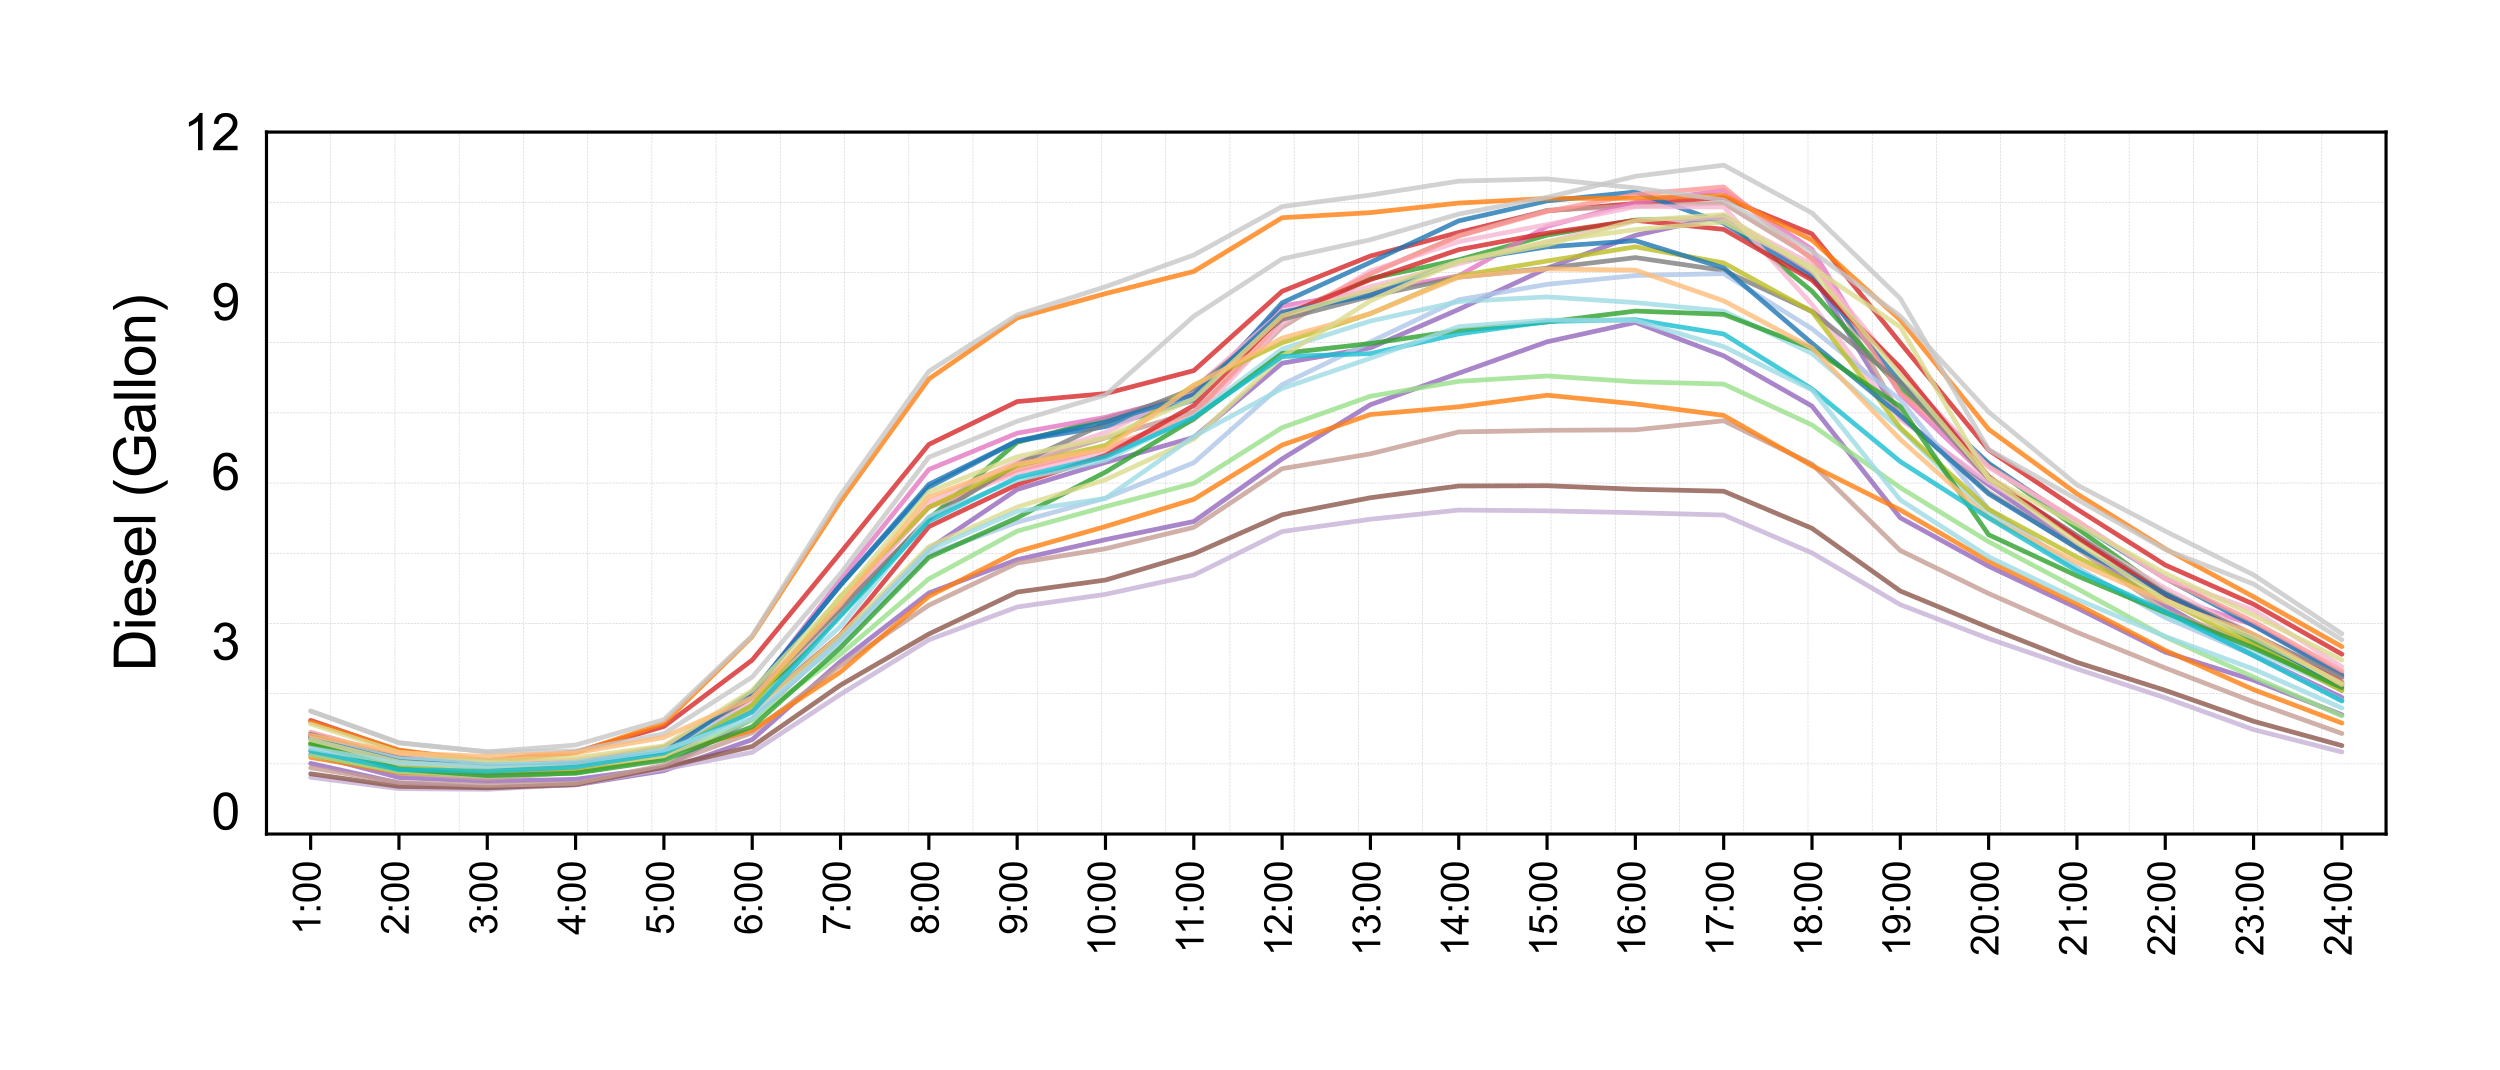<?xml version="1.0" encoding="utf-8" standalone="no"?>
<!DOCTYPE svg PUBLIC "-//W3C//DTD SVG 1.1//EN"
  "http://www.w3.org/Graphics/SVG/1.1/DTD/svg11.dtd">
<svg xmlns:xlink="http://www.w3.org/1999/xlink" width="789.787pt" height="338.012pt" viewBox="0 0 789.787 338.012" xmlns="http://www.w3.org/2000/svg" version="1.1">
 <defs>
  <style type="text/css">*{stroke-linejoin: round; stroke-linecap: butt}</style>
 </defs>
 <g id="figure_1">
  <g id="patch_1">
   <path d="M 0 338.012 
L 789.787 338.012 
L 789.787 0 
L 0 0 
L 0 338.012 
z
" style="fill: none"/>
  </g>
  <g id="axes_1">
   <g id="patch_2">
    <path d="M 84.187 263.486 
L 753.787 263.486 
L 753.787 41.726 
L 84.187 41.726 
L 84.187 263.486 
z
" style="fill: none"/>
   </g>
   <g id="line2d_1">
    <path d="M 104.478 263.486 
L 104.478 41.726 
" clip-path="url(#p98f93fb975)" style="fill: none; stroke-dasharray: 0.74,0.32; stroke-dashoffset: 0; stroke: #a9a9a9; stroke-opacity: 0.5; stroke-width: 0.2"/>
   </g>
   <g id="line2d_2">
    <path d="M 124.769 263.486 
L 124.769 41.726 
" clip-path="url(#p98f93fb975)" style="fill: none; stroke-dasharray: 0.74,0.32; stroke-dashoffset: 0; stroke: #a9a9a9; stroke-opacity: 0.5; stroke-width: 0.2"/>
   </g>
   <g id="line2d_3">
    <path d="M 145.06 263.486 
L 145.06 41.726 
" clip-path="url(#p98f93fb975)" style="fill: none; stroke-dasharray: 0.74,0.32; stroke-dashoffset: 0; stroke: #a9a9a9; stroke-opacity: 0.5; stroke-width: 0.2"/>
   </g>
   <g id="line2d_4">
    <path d="M 165.351 263.486 
L 165.351 41.726 
" clip-path="url(#p98f93fb975)" style="fill: none; stroke-dasharray: 0.74,0.32; stroke-dashoffset: 0; stroke: #a9a9a9; stroke-opacity: 0.5; stroke-width: 0.2"/>
   </g>
   <g id="line2d_5">
    <path d="M 185.641 263.486 
L 185.641 41.726 
" clip-path="url(#p98f93fb975)" style="fill: none; stroke-dasharray: 0.74,0.32; stroke-dashoffset: 0; stroke: #a9a9a9; stroke-opacity: 0.5; stroke-width: 0.2"/>
   </g>
   <g id="line2d_6">
    <path d="M 205.932 263.486 
L 205.932 41.726 
" clip-path="url(#p98f93fb975)" style="fill: none; stroke-dasharray: 0.74,0.32; stroke-dashoffset: 0; stroke: #a9a9a9; stroke-opacity: 0.5; stroke-width: 0.2"/>
   </g>
   <g id="line2d_7">
    <path d="M 226.223 263.486 
L 226.223 41.726 
" clip-path="url(#p98f93fb975)" style="fill: none; stroke-dasharray: 0.74,0.32; stroke-dashoffset: 0; stroke: #a9a9a9; stroke-opacity: 0.5; stroke-width: 0.2"/>
   </g>
   <g id="line2d_8">
    <path d="M 246.514 263.486 
L 246.514 41.726 
" clip-path="url(#p98f93fb975)" style="fill: none; stroke-dasharray: 0.74,0.32; stroke-dashoffset: 0; stroke: #a9a9a9; stroke-opacity: 0.5; stroke-width: 0.2"/>
   </g>
   <g id="line2d_9">
    <path d="M 266.805 263.486 
L 266.805 41.726 
" clip-path="url(#p98f93fb975)" style="fill: none; stroke-dasharray: 0.74,0.32; stroke-dashoffset: 0; stroke: #a9a9a9; stroke-opacity: 0.5; stroke-width: 0.2"/>
   </g>
   <g id="line2d_10">
    <path d="M 287.096 263.486 
L 287.096 41.726 
" clip-path="url(#p98f93fb975)" style="fill: none; stroke-dasharray: 0.74,0.32; stroke-dashoffset: 0; stroke: #a9a9a9; stroke-opacity: 0.5; stroke-width: 0.2"/>
   </g>
   <g id="line2d_11">
    <path d="M 307.387 263.486 
L 307.387 41.726 
" clip-path="url(#p98f93fb975)" style="fill: none; stroke-dasharray: 0.74,0.32; stroke-dashoffset: 0; stroke: #a9a9a9; stroke-opacity: 0.5; stroke-width: 0.2"/>
   </g>
   <g id="line2d_12">
    <path d="M 327.678 263.486 
L 327.678 41.726 
" clip-path="url(#p98f93fb975)" style="fill: none; stroke-dasharray: 0.74,0.32; stroke-dashoffset: 0; stroke: #a9a9a9; stroke-opacity: 0.5; stroke-width: 0.2"/>
   </g>
   <g id="line2d_13">
    <path d="M 347.969 263.486 
L 347.969 41.726 
" clip-path="url(#p98f93fb975)" style="fill: none; stroke-dasharray: 0.74,0.32; stroke-dashoffset: 0; stroke: #a9a9a9; stroke-opacity: 0.5; stroke-width: 0.2"/>
   </g>
   <g id="line2d_14">
    <path d="M 368.26 263.486 
L 368.26 41.726 
" clip-path="url(#p98f93fb975)" style="fill: none; stroke-dasharray: 0.74,0.32; stroke-dashoffset: 0; stroke: #a9a9a9; stroke-opacity: 0.5; stroke-width: 0.2"/>
   </g>
   <g id="line2d_15">
    <path d="M 388.551 263.486 
L 388.551 41.726 
" clip-path="url(#p98f93fb975)" style="fill: none; stroke-dasharray: 0.74,0.32; stroke-dashoffset: 0; stroke: #a9a9a9; stroke-opacity: 0.5; stroke-width: 0.2"/>
   </g>
   <g id="line2d_16">
    <path d="M 408.841 263.486 
L 408.841 41.726 
" clip-path="url(#p98f93fb975)" style="fill: none; stroke-dasharray: 0.74,0.32; stroke-dashoffset: 0; stroke: #a9a9a9; stroke-opacity: 0.5; stroke-width: 0.2"/>
   </g>
   <g id="line2d_17">
    <path d="M 429.132 263.486 
L 429.132 41.726 
" clip-path="url(#p98f93fb975)" style="fill: none; stroke-dasharray: 0.74,0.32; stroke-dashoffset: 0; stroke: #a9a9a9; stroke-opacity: 0.5; stroke-width: 0.2"/>
   </g>
   <g id="line2d_18">
    <path d="M 449.423 263.486 
L 449.423 41.726 
" clip-path="url(#p98f93fb975)" style="fill: none; stroke-dasharray: 0.74,0.32; stroke-dashoffset: 0; stroke: #a9a9a9; stroke-opacity: 0.5; stroke-width: 0.2"/>
   </g>
   <g id="line2d_19">
    <path d="M 469.714 263.486 
L 469.714 41.726 
" clip-path="url(#p98f93fb975)" style="fill: none; stroke-dasharray: 0.74,0.32; stroke-dashoffset: 0; stroke: #a9a9a9; stroke-opacity: 0.5; stroke-width: 0.2"/>
   </g>
   <g id="line2d_20">
    <path d="M 490.005 263.486 
L 490.005 41.726 
" clip-path="url(#p98f93fb975)" style="fill: none; stroke-dasharray: 0.74,0.32; stroke-dashoffset: 0; stroke: #a9a9a9; stroke-opacity: 0.5; stroke-width: 0.2"/>
   </g>
   <g id="line2d_21">
    <path d="M 510.296 263.486 
L 510.296 41.726 
" clip-path="url(#p98f93fb975)" style="fill: none; stroke-dasharray: 0.74,0.32; stroke-dashoffset: 0; stroke: #a9a9a9; stroke-opacity: 0.5; stroke-width: 0.2"/>
   </g>
   <g id="line2d_22">
    <path d="M 530.587 263.486 
L 530.587 41.726 
" clip-path="url(#p98f93fb975)" style="fill: none; stroke-dasharray: 0.74,0.32; stroke-dashoffset: 0; stroke: #a9a9a9; stroke-opacity: 0.5; stroke-width: 0.2"/>
   </g>
   <g id="line2d_23">
    <path d="M 550.878 263.486 
L 550.878 41.726 
" clip-path="url(#p98f93fb975)" style="fill: none; stroke-dasharray: 0.74,0.32; stroke-dashoffset: 0; stroke: #a9a9a9; stroke-opacity: 0.5; stroke-width: 0.2"/>
   </g>
   <g id="line2d_24">
    <path d="M 571.169 263.486 
L 571.169 41.726 
" clip-path="url(#p98f93fb975)" style="fill: none; stroke-dasharray: 0.74,0.32; stroke-dashoffset: 0; stroke: #a9a9a9; stroke-opacity: 0.5; stroke-width: 0.2"/>
   </g>
   <g id="line2d_25">
    <path d="M 591.46 263.486 
L 591.46 41.726 
" clip-path="url(#p98f93fb975)" style="fill: none; stroke-dasharray: 0.74,0.32; stroke-dashoffset: 0; stroke: #a9a9a9; stroke-opacity: 0.5; stroke-width: 0.2"/>
   </g>
   <g id="line2d_26">
    <path d="M 611.751 263.486 
L 611.751 41.726 
" clip-path="url(#p98f93fb975)" style="fill: none; stroke-dasharray: 0.74,0.32; stroke-dashoffset: 0; stroke: #a9a9a9; stroke-opacity: 0.5; stroke-width: 0.2"/>
   </g>
   <g id="line2d_27">
    <path d="M 632.041 263.486 
L 632.041 41.726 
" clip-path="url(#p98f93fb975)" style="fill: none; stroke-dasharray: 0.74,0.32; stroke-dashoffset: 0; stroke: #a9a9a9; stroke-opacity: 0.5; stroke-width: 0.2"/>
   </g>
   <g id="line2d_28">
    <path d="M 652.332 263.486 
L 652.332 41.726 
" clip-path="url(#p98f93fb975)" style="fill: none; stroke-dasharray: 0.74,0.32; stroke-dashoffset: 0; stroke: #a9a9a9; stroke-opacity: 0.5; stroke-width: 0.2"/>
   </g>
   <g id="line2d_29">
    <path d="M 672.623 263.486 
L 672.623 41.726 
" clip-path="url(#p98f93fb975)" style="fill: none; stroke-dasharray: 0.74,0.32; stroke-dashoffset: 0; stroke: #a9a9a9; stroke-opacity: 0.5; stroke-width: 0.2"/>
   </g>
   <g id="line2d_30">
    <path d="M 692.914 263.486 
L 692.914 41.726 
" clip-path="url(#p98f93fb975)" style="fill: none; stroke-dasharray: 0.74,0.32; stroke-dashoffset: 0; stroke: #a9a9a9; stroke-opacity: 0.5; stroke-width: 0.2"/>
   </g>
   <g id="line2d_31">
    <path d="M 713.205 263.486 
L 713.205 41.726 
" clip-path="url(#p98f93fb975)" style="fill: none; stroke-dasharray: 0.74,0.32; stroke-dashoffset: 0; stroke: #a9a9a9; stroke-opacity: 0.5; stroke-width: 0.2"/>
   </g>
   <g id="line2d_32">
    <path d="M 733.496 263.486 
L 733.496 41.726 
" clip-path="url(#p98f93fb975)" style="fill: none; stroke-dasharray: 0.74,0.32; stroke-dashoffset: 0; stroke: #a9a9a9; stroke-opacity: 0.5; stroke-width: 0.2"/>
   </g>
   <g id="line2d_33">
    <path d="M 84.187 241.31 
L 753.787 241.31 
" clip-path="url(#p98f93fb975)" style="fill: none; stroke-dasharray: 0.74,0.32; stroke-dashoffset: 0; stroke: #a9a9a9; stroke-opacity: 0.5; stroke-width: 0.2"/>
   </g>
   <g id="line2d_34">
    <path d="M 84.187 219.134 
L 753.787 219.134 
" clip-path="url(#p98f93fb975)" style="fill: none; stroke-dasharray: 0.74,0.32; stroke-dashoffset: 0; stroke: #a9a9a9; stroke-opacity: 0.5; stroke-width: 0.2"/>
   </g>
   <g id="line2d_35">
    <path d="M 84.187 196.958 
L 753.787 196.958 
" clip-path="url(#p98f93fb975)" style="fill: none; stroke-dasharray: 0.74,0.32; stroke-dashoffset: 0; stroke: #a9a9a9; stroke-opacity: 0.5; stroke-width: 0.2"/>
   </g>
   <g id="line2d_36">
    <path d="M 84.187 174.782 
L 753.787 174.782 
" clip-path="url(#p98f93fb975)" style="fill: none; stroke-dasharray: 0.74,0.32; stroke-dashoffset: 0; stroke: #a9a9a9; stroke-opacity: 0.5; stroke-width: 0.2"/>
   </g>
   <g id="line2d_37">
    <path d="M 84.187 152.606 
L 753.787 152.606 
" clip-path="url(#p98f93fb975)" style="fill: none; stroke-dasharray: 0.74,0.32; stroke-dashoffset: 0; stroke: #a9a9a9; stroke-opacity: 0.5; stroke-width: 0.2"/>
   </g>
   <g id="line2d_38">
    <path d="M 84.187 130.43 
L 753.787 130.43 
" clip-path="url(#p98f93fb975)" style="fill: none; stroke-dasharray: 0.74,0.32; stroke-dashoffset: 0; stroke: #a9a9a9; stroke-opacity: 0.5; stroke-width: 0.2"/>
   </g>
   <g id="line2d_39">
    <path d="M 84.187 108.254 
L 753.787 108.254 
" clip-path="url(#p98f93fb975)" style="fill: none; stroke-dasharray: 0.74,0.32; stroke-dashoffset: 0; stroke: #a9a9a9; stroke-opacity: 0.5; stroke-width: 0.2"/>
   </g>
   <g id="line2d_40">
    <path d="M 84.187 86.078 
L 753.787 86.078 
" clip-path="url(#p98f93fb975)" style="fill: none; stroke-dasharray: 0.74,0.32; stroke-dashoffset: 0; stroke: #a9a9a9; stroke-opacity: 0.5; stroke-width: 0.2"/>
   </g>
   <g id="line2d_41">
    <path d="M 84.187 63.902 
L 753.787 63.902 
" clip-path="url(#p98f93fb975)" style="fill: none; stroke-dasharray: 0.74,0.32; stroke-dashoffset: 0; stroke: #a9a9a9; stroke-opacity: 0.5; stroke-width: 0.2"/>
   </g>
   <g id="matplotlib.axis_1">
    <g id="xtick_1">
     <g id="line2d_42">
      <defs>
       <path id="maae597b34c" d="M 0 0 
L 0 5 
" style="stroke: #000000"/>
      </defs>
      <g>
       <use xlink:href="#maae597b34c" x="98.137" y="263.486" style="stroke: #000000"/>
      </g>
     </g>
     <g id="text_1">
      <!-- 1:00 -->
      <g transform="translate(101.239 295.339) rotate(-90) scale(0.12 -0.12)">
       <defs>
        <path id="ArialMT-31" d="M 2384 0 
L 1822 0 
L 1822 3584 
Q 1619 3391 1289 3197 
Q 959 3003 697 2906 
L 697 3450 
Q 1169 3672 1522 3987 
Q 1875 4303 2022 4600 
L 2384 4600 
L 2384 0 
z
" transform="scale(0.016)"/>
        <path id="ArialMT-3a" d="M 578 2678 
L 578 3319 
L 1219 3319 
L 1219 2678 
L 578 2678 
z
M 578 0 
L 578 641 
L 1219 641 
L 1219 0 
L 578 0 
z
" transform="scale(0.016)"/>
        <path id="ArialMT-30" d="M 266 2259 
Q 266 3072 433 3567 
Q 600 4063 929 4331 
Q 1259 4600 1759 4600 
Q 2128 4600 2406 4451 
Q 2684 4303 2865 4023 
Q 3047 3744 3150 3342 
Q 3253 2941 3253 2259 
Q 3253 1453 3087 958 
Q 2922 463 2592 192 
Q 2263 -78 1759 -78 
Q 1097 -78 719 397 
Q 266 969 266 2259 
z
M 844 2259 
Q 844 1131 1108 757 
Q 1372 384 1759 384 
Q 2147 384 2411 759 
Q 2675 1134 2675 2259 
Q 2675 3391 2411 3762 
Q 2147 4134 1753 4134 
Q 1366 4134 1134 3806 
Q 844 3388 844 2259 
z
" transform="scale(0.016)"/>
       </defs>
       <use xlink:href="#ArialMT-31"/>
       <use xlink:href="#ArialMT-3a" transform="translate(55.615 0)"/>
       <use xlink:href="#ArialMT-30" transform="translate(83.398 0)"/>
       <use xlink:href="#ArialMT-30" transform="translate(139.014 0)"/>
      </g>
     </g>
    </g>
    <g id="xtick_2">
     <g id="line2d_43">
      <g>
       <use xlink:href="#maae597b34c" x="126.037" y="263.486" style="stroke: #000000"/>
      </g>
     </g>
     <g id="text_2">
      <!-- 2:00 -->
      <g transform="translate(129.139 295.339) rotate(-90) scale(0.12 -0.12)">
       <defs>
        <path id="ArialMT-32" d="M 3222 541 
L 3222 0 
L 194 0 
Q 188 203 259 391 
Q 375 700 629 1000 
Q 884 1300 1366 1694 
Q 2113 2306 2375 2664 
Q 2638 3022 2638 3341 
Q 2638 3675 2398 3904 
Q 2159 4134 1775 4134 
Q 1369 4134 1125 3890 
Q 881 3647 878 3216 
L 300 3275 
Q 359 3922 746 4261 
Q 1134 4600 1788 4600 
Q 2447 4600 2831 4234 
Q 3216 3869 3216 3328 
Q 3216 3053 3103 2787 
Q 2991 2522 2730 2228 
Q 2469 1934 1863 1422 
Q 1356 997 1212 845 
Q 1069 694 975 541 
L 3222 541 
z
" transform="scale(0.016)"/>
       </defs>
       <use xlink:href="#ArialMT-32"/>
       <use xlink:href="#ArialMT-3a" transform="translate(55.615 0)"/>
       <use xlink:href="#ArialMT-30" transform="translate(83.398 0)"/>
       <use xlink:href="#ArialMT-30" transform="translate(139.014 0)"/>
      </g>
     </g>
    </g>
    <g id="xtick_3">
     <g id="line2d_44">
      <g>
       <use xlink:href="#maae597b34c" x="153.937" y="263.486" style="stroke: #000000"/>
      </g>
     </g>
     <g id="text_3">
      <!-- 3:00 -->
      <g transform="translate(157.039 295.339) rotate(-90) scale(0.12 -0.12)">
       <defs>
        <path id="ArialMT-33" d="M 269 1209 
L 831 1284 
Q 928 806 1161 595 
Q 1394 384 1728 384 
Q 2125 384 2398 659 
Q 2672 934 2672 1341 
Q 2672 1728 2419 1979 
Q 2166 2231 1775 2231 
Q 1616 2231 1378 2169 
L 1441 2663 
Q 1497 2656 1531 2656 
Q 1891 2656 2178 2843 
Q 2466 3031 2466 3422 
Q 2466 3731 2256 3934 
Q 2047 4138 1716 4138 
Q 1388 4138 1169 3931 
Q 950 3725 888 3313 
L 325 3413 
Q 428 3978 793 4289 
Q 1159 4600 1703 4600 
Q 2078 4600 2393 4439 
Q 2709 4278 2876 4000 
Q 3044 3722 3044 3409 
Q 3044 3113 2884 2869 
Q 2725 2625 2413 2481 
Q 2819 2388 3044 2092 
Q 3269 1797 3269 1353 
Q 3269 753 2831 336 
Q 2394 -81 1725 -81 
Q 1122 -81 723 278 
Q 325 638 269 1209 
z
" transform="scale(0.016)"/>
       </defs>
       <use xlink:href="#ArialMT-33"/>
       <use xlink:href="#ArialMT-3a" transform="translate(55.615 0)"/>
       <use xlink:href="#ArialMT-30" transform="translate(83.398 0)"/>
       <use xlink:href="#ArialMT-30" transform="translate(139.014 0)"/>
      </g>
     </g>
    </g>
    <g id="xtick_4">
     <g id="line2d_45">
      <g>
       <use xlink:href="#maae597b34c" x="181.837" y="263.486" style="stroke: #000000"/>
      </g>
     </g>
     <g id="text_4">
      <!-- 4:00 -->
      <g transform="translate(184.939 295.339) rotate(-90) scale(0.12 -0.12)">
       <defs>
        <path id="ArialMT-34" d="M 2069 0 
L 2069 1097 
L 81 1097 
L 81 1613 
L 2172 4581 
L 2631 4581 
L 2631 1613 
L 3250 1613 
L 3250 1097 
L 2631 1097 
L 2631 0 
L 2069 0 
z
M 2069 1613 
L 2069 3678 
L 634 1613 
L 2069 1613 
z
" transform="scale(0.016)"/>
       </defs>
       <use xlink:href="#ArialMT-34"/>
       <use xlink:href="#ArialMT-3a" transform="translate(55.615 0)"/>
       <use xlink:href="#ArialMT-30" transform="translate(83.398 0)"/>
       <use xlink:href="#ArialMT-30" transform="translate(139.014 0)"/>
      </g>
     </g>
    </g>
    <g id="xtick_5">
     <g id="line2d_46">
      <g>
       <use xlink:href="#maae597b34c" x="209.737" y="263.486" style="stroke: #000000"/>
      </g>
     </g>
     <g id="text_5">
      <!-- 5:00 -->
      <g transform="translate(212.839 295.339) rotate(-90) scale(0.12 -0.12)">
       <defs>
        <path id="ArialMT-35" d="M 266 1200 
L 856 1250 
Q 922 819 1161 601 
Q 1400 384 1738 384 
Q 2144 384 2425 690 
Q 2706 997 2706 1503 
Q 2706 1984 2436 2262 
Q 2166 2541 1728 2541 
Q 1456 2541 1237 2417 
Q 1019 2294 894 2097 
L 366 2166 
L 809 4519 
L 3088 4519 
L 3088 3981 
L 1259 3981 
L 1013 2750 
Q 1425 3038 1878 3038 
Q 2478 3038 2890 2622 
Q 3303 2206 3303 1553 
Q 3303 931 2941 478 
Q 2500 -78 1738 -78 
Q 1113 -78 717 272 
Q 322 622 266 1200 
z
" transform="scale(0.016)"/>
       </defs>
       <use xlink:href="#ArialMT-35"/>
       <use xlink:href="#ArialMT-3a" transform="translate(55.615 0)"/>
       <use xlink:href="#ArialMT-30" transform="translate(83.398 0)"/>
       <use xlink:href="#ArialMT-30" transform="translate(139.014 0)"/>
      </g>
     </g>
    </g>
    <g id="xtick_6">
     <g id="line2d_47">
      <g>
       <use xlink:href="#maae597b34c" x="237.637" y="263.486" style="stroke: #000000"/>
      </g>
     </g>
     <g id="text_6">
      <!-- 6:00 -->
      <g transform="translate(240.739 295.339) rotate(-90) scale(0.12 -0.12)">
       <defs>
        <path id="ArialMT-36" d="M 3184 3459 
L 2625 3416 
Q 2550 3747 2413 3897 
Q 2184 4138 1850 4138 
Q 1581 4138 1378 3988 
Q 1113 3794 959 3422 
Q 806 3050 800 2363 
Q 1003 2672 1297 2822 
Q 1591 2972 1913 2972 
Q 2475 2972 2870 2558 
Q 3266 2144 3266 1488 
Q 3266 1056 3080 686 
Q 2894 316 2569 119 
Q 2244 -78 1831 -78 
Q 1128 -78 684 439 
Q 241 956 241 2144 
Q 241 3472 731 4075 
Q 1159 4600 1884 4600 
Q 2425 4600 2770 4297 
Q 3116 3994 3184 3459 
z
M 888 1484 
Q 888 1194 1011 928 
Q 1134 663 1356 523 
Q 1578 384 1822 384 
Q 2178 384 2434 671 
Q 2691 959 2691 1453 
Q 2691 1928 2437 2201 
Q 2184 2475 1800 2475 
Q 1419 2475 1153 2201 
Q 888 1928 888 1484 
z
" transform="scale(0.016)"/>
       </defs>
       <use xlink:href="#ArialMT-36"/>
       <use xlink:href="#ArialMT-3a" transform="translate(55.615 0)"/>
       <use xlink:href="#ArialMT-30" transform="translate(83.398 0)"/>
       <use xlink:href="#ArialMT-30" transform="translate(139.014 0)"/>
      </g>
     </g>
    </g>
    <g id="xtick_7">
     <g id="line2d_48">
      <g>
       <use xlink:href="#maae597b34c" x="265.537" y="263.486" style="stroke: #000000"/>
      </g>
     </g>
     <g id="text_7">
      <!-- 7:00 -->
      <g transform="translate(268.639 295.339) rotate(-90) scale(0.12 -0.12)">
       <defs>
        <path id="ArialMT-37" d="M 303 3981 
L 303 4522 
L 3269 4522 
L 3269 4084 
Q 2831 3619 2401 2847 
Q 1972 2075 1738 1259 
Q 1569 684 1522 0 
L 944 0 
Q 953 541 1156 1306 
Q 1359 2072 1739 2783 
Q 2119 3494 2547 3981 
L 303 3981 
z
" transform="scale(0.016)"/>
       </defs>
       <use xlink:href="#ArialMT-37"/>
       <use xlink:href="#ArialMT-3a" transform="translate(55.615 0)"/>
       <use xlink:href="#ArialMT-30" transform="translate(83.398 0)"/>
       <use xlink:href="#ArialMT-30" transform="translate(139.014 0)"/>
      </g>
     </g>
    </g>
    <g id="xtick_8">
     <g id="line2d_49">
      <g>
       <use xlink:href="#maae597b34c" x="293.437" y="263.486" style="stroke: #000000"/>
      </g>
     </g>
     <g id="text_8">
      <!-- 8:00 -->
      <g transform="translate(296.539 295.339) rotate(-90) scale(0.12 -0.12)">
       <defs>
        <path id="ArialMT-38" d="M 1131 2484 
Q 781 2613 612 2850 
Q 444 3088 444 3419 
Q 444 3919 803 4259 
Q 1163 4600 1759 4600 
Q 2359 4600 2725 4251 
Q 3091 3903 3091 3403 
Q 3091 3084 2923 2848 
Q 2756 2613 2416 2484 
Q 2838 2347 3058 2040 
Q 3278 1734 3278 1309 
Q 3278 722 2862 322 
Q 2447 -78 1769 -78 
Q 1091 -78 675 323 
Q 259 725 259 1325 
Q 259 1772 486 2073 
Q 713 2375 1131 2484 
z
M 1019 3438 
Q 1019 3113 1228 2906 
Q 1438 2700 1772 2700 
Q 2097 2700 2305 2904 
Q 2513 3109 2513 3406 
Q 2513 3716 2298 3927 
Q 2084 4138 1766 4138 
Q 1444 4138 1231 3931 
Q 1019 3725 1019 3438 
z
M 838 1322 
Q 838 1081 952 856 
Q 1066 631 1291 507 
Q 1516 384 1775 384 
Q 2178 384 2440 643 
Q 2703 903 2703 1303 
Q 2703 1709 2433 1975 
Q 2163 2241 1756 2241 
Q 1359 2241 1098 1978 
Q 838 1716 838 1322 
z
" transform="scale(0.016)"/>
       </defs>
       <use xlink:href="#ArialMT-38"/>
       <use xlink:href="#ArialMT-3a" transform="translate(55.615 0)"/>
       <use xlink:href="#ArialMT-30" transform="translate(83.398 0)"/>
       <use xlink:href="#ArialMT-30" transform="translate(139.014 0)"/>
      </g>
     </g>
    </g>
    <g id="xtick_9">
     <g id="line2d_50">
      <g>
       <use xlink:href="#maae597b34c" x="321.337" y="263.486" style="stroke: #000000"/>
      </g>
     </g>
     <g id="text_9">
      <!-- 9:00 -->
      <g transform="translate(324.439 295.339) rotate(-90) scale(0.12 -0.12)">
       <defs>
        <path id="ArialMT-39" d="M 350 1059 
L 891 1109 
Q 959 728 1153 556 
Q 1347 384 1650 384 
Q 1909 384 2104 503 
Q 2300 622 2425 820 
Q 2550 1019 2634 1356 
Q 2719 1694 2719 2044 
Q 2719 2081 2716 2156 
Q 2547 1888 2255 1720 
Q 1963 1553 1622 1553 
Q 1053 1553 659 1965 
Q 266 2378 266 3053 
Q 266 3750 677 4175 
Q 1088 4600 1706 4600 
Q 2153 4600 2523 4359 
Q 2894 4119 3086 3673 
Q 3278 3228 3278 2384 
Q 3278 1506 3087 986 
Q 2897 466 2520 194 
Q 2144 -78 1638 -78 
Q 1100 -78 759 220 
Q 419 519 350 1059 
z
M 2653 3081 
Q 2653 3566 2395 3850 
Q 2138 4134 1775 4134 
Q 1400 4134 1122 3828 
Q 844 3522 844 3034 
Q 844 2597 1108 2323 
Q 1372 2050 1759 2050 
Q 2150 2050 2401 2323 
Q 2653 2597 2653 3081 
z
" transform="scale(0.016)"/>
       </defs>
       <use xlink:href="#ArialMT-39"/>
       <use xlink:href="#ArialMT-3a" transform="translate(55.615 0)"/>
       <use xlink:href="#ArialMT-30" transform="translate(83.398 0)"/>
       <use xlink:href="#ArialMT-30" transform="translate(139.014 0)"/>
      </g>
     </g>
    </g>
    <g id="xtick_10">
     <g id="line2d_51">
      <g>
       <use xlink:href="#maae597b34c" x="349.237" y="263.486" style="stroke: #000000"/>
      </g>
     </g>
     <g id="text_10">
      <!-- 10:00 -->
      <g transform="translate(352.339 302.012) rotate(-90) scale(0.12 -0.12)">
       <use xlink:href="#ArialMT-31"/>
       <use xlink:href="#ArialMT-30" transform="translate(55.615 0)"/>
       <use xlink:href="#ArialMT-3a" transform="translate(111.23 0)"/>
       <use xlink:href="#ArialMT-30" transform="translate(139.014 0)"/>
       <use xlink:href="#ArialMT-30" transform="translate(194.629 0)"/>
      </g>
     </g>
    </g>
    <g id="xtick_11">
     <g id="line2d_52">
      <g>
       <use xlink:href="#maae597b34c" x="377.137" y="263.486" style="stroke: #000000"/>
      </g>
     </g>
     <g id="text_11">
      <!-- 11:00 -->
      <g transform="translate(380.239 301.127) rotate(-90) scale(0.12 -0.12)">
       <use xlink:href="#ArialMT-31"/>
       <use xlink:href="#ArialMT-31" transform="translate(48.24 0)"/>
       <use xlink:href="#ArialMT-3a" transform="translate(103.855 0)"/>
       <use xlink:href="#ArialMT-30" transform="translate(131.639 0)"/>
       <use xlink:href="#ArialMT-30" transform="translate(187.254 0)"/>
      </g>
     </g>
    </g>
    <g id="xtick_12">
     <g id="line2d_53">
      <g>
       <use xlink:href="#maae597b34c" x="405.037" y="263.486" style="stroke: #000000"/>
      </g>
     </g>
     <g id="text_12">
      <!-- 12:00 -->
      <g transform="translate(408.139 302.012) rotate(-90) scale(0.12 -0.12)">
       <use xlink:href="#ArialMT-31"/>
       <use xlink:href="#ArialMT-32" transform="translate(55.615 0)"/>
       <use xlink:href="#ArialMT-3a" transform="translate(111.23 0)"/>
       <use xlink:href="#ArialMT-30" transform="translate(139.014 0)"/>
       <use xlink:href="#ArialMT-30" transform="translate(194.629 0)"/>
      </g>
     </g>
    </g>
    <g id="xtick_13">
     <g id="line2d_54">
      <g>
       <use xlink:href="#maae597b34c" x="432.937" y="263.486" style="stroke: #000000"/>
      </g>
     </g>
     <g id="text_13">
      <!-- 13:00 -->
      <g transform="translate(436.039 302.012) rotate(-90) scale(0.12 -0.12)">
       <use xlink:href="#ArialMT-31"/>
       <use xlink:href="#ArialMT-33" transform="translate(55.615 0)"/>
       <use xlink:href="#ArialMT-3a" transform="translate(111.23 0)"/>
       <use xlink:href="#ArialMT-30" transform="translate(139.014 0)"/>
       <use xlink:href="#ArialMT-30" transform="translate(194.629 0)"/>
      </g>
     </g>
    </g>
    <g id="xtick_14">
     <g id="line2d_55">
      <g>
       <use xlink:href="#maae597b34c" x="460.837" y="263.486" style="stroke: #000000"/>
      </g>
     </g>
     <g id="text_14">
      <!-- 14:00 -->
      <g transform="translate(463.939 302.012) rotate(-90) scale(0.12 -0.12)">
       <use xlink:href="#ArialMT-31"/>
       <use xlink:href="#ArialMT-34" transform="translate(55.615 0)"/>
       <use xlink:href="#ArialMT-3a" transform="translate(111.23 0)"/>
       <use xlink:href="#ArialMT-30" transform="translate(139.014 0)"/>
       <use xlink:href="#ArialMT-30" transform="translate(194.629 0)"/>
      </g>
     </g>
    </g>
    <g id="xtick_15">
     <g id="line2d_56">
      <g>
       <use xlink:href="#maae597b34c" x="488.737" y="263.486" style="stroke: #000000"/>
      </g>
     </g>
     <g id="text_15">
      <!-- 15:00 -->
      <g transform="translate(491.839 302.012) rotate(-90) scale(0.12 -0.12)">
       <use xlink:href="#ArialMT-31"/>
       <use xlink:href="#ArialMT-35" transform="translate(55.615 0)"/>
       <use xlink:href="#ArialMT-3a" transform="translate(111.23 0)"/>
       <use xlink:href="#ArialMT-30" transform="translate(139.014 0)"/>
       <use xlink:href="#ArialMT-30" transform="translate(194.629 0)"/>
      </g>
     </g>
    </g>
    <g id="xtick_16">
     <g id="line2d_57">
      <g>
       <use xlink:href="#maae597b34c" x="516.637" y="263.486" style="stroke: #000000"/>
      </g>
     </g>
     <g id="text_16">
      <!-- 16:00 -->
      <g transform="translate(519.739 302.012) rotate(-90) scale(0.12 -0.12)">
       <use xlink:href="#ArialMT-31"/>
       <use xlink:href="#ArialMT-36" transform="translate(55.615 0)"/>
       <use xlink:href="#ArialMT-3a" transform="translate(111.23 0)"/>
       <use xlink:href="#ArialMT-30" transform="translate(139.014 0)"/>
       <use xlink:href="#ArialMT-30" transform="translate(194.629 0)"/>
      </g>
     </g>
    </g>
    <g id="xtick_17">
     <g id="line2d_58">
      <g>
       <use xlink:href="#maae597b34c" x="544.537" y="263.486" style="stroke: #000000"/>
      </g>
     </g>
     <g id="text_17">
      <!-- 17:00 -->
      <g transform="translate(547.639 302.012) rotate(-90) scale(0.12 -0.12)">
       <use xlink:href="#ArialMT-31"/>
       <use xlink:href="#ArialMT-37" transform="translate(55.615 0)"/>
       <use xlink:href="#ArialMT-3a" transform="translate(111.23 0)"/>
       <use xlink:href="#ArialMT-30" transform="translate(139.014 0)"/>
       <use xlink:href="#ArialMT-30" transform="translate(194.629 0)"/>
      </g>
     </g>
    </g>
    <g id="xtick_18">
     <g id="line2d_59">
      <g>
       <use xlink:href="#maae597b34c" x="572.437" y="263.486" style="stroke: #000000"/>
      </g>
     </g>
     <g id="text_18">
      <!-- 18:00 -->
      <g transform="translate(575.539 302.012) rotate(-90) scale(0.12 -0.12)">
       <use xlink:href="#ArialMT-31"/>
       <use xlink:href="#ArialMT-38" transform="translate(55.615 0)"/>
       <use xlink:href="#ArialMT-3a" transform="translate(111.23 0)"/>
       <use xlink:href="#ArialMT-30" transform="translate(139.014 0)"/>
       <use xlink:href="#ArialMT-30" transform="translate(194.629 0)"/>
      </g>
     </g>
    </g>
    <g id="xtick_19">
     <g id="line2d_60">
      <g>
       <use xlink:href="#maae597b34c" x="600.337" y="263.486" style="stroke: #000000"/>
      </g>
     </g>
     <g id="text_19">
      <!-- 19:00 -->
      <g transform="translate(603.439 302.012) rotate(-90) scale(0.12 -0.12)">
       <use xlink:href="#ArialMT-31"/>
       <use xlink:href="#ArialMT-39" transform="translate(55.615 0)"/>
       <use xlink:href="#ArialMT-3a" transform="translate(111.23 0)"/>
       <use xlink:href="#ArialMT-30" transform="translate(139.014 0)"/>
       <use xlink:href="#ArialMT-30" transform="translate(194.629 0)"/>
      </g>
     </g>
    </g>
    <g id="xtick_20">
     <g id="line2d_61">
      <g>
       <use xlink:href="#maae597b34c" x="628.237" y="263.486" style="stroke: #000000"/>
      </g>
     </g>
     <g id="text_20">
      <!-- 20:00 -->
      <g transform="translate(631.339 302.012) rotate(-90) scale(0.12 -0.12)">
       <use xlink:href="#ArialMT-32"/>
       <use xlink:href="#ArialMT-30" transform="translate(55.615 0)"/>
       <use xlink:href="#ArialMT-3a" transform="translate(111.23 0)"/>
       <use xlink:href="#ArialMT-30" transform="translate(139.014 0)"/>
       <use xlink:href="#ArialMT-30" transform="translate(194.629 0)"/>
      </g>
     </g>
    </g>
    <g id="xtick_21">
     <g id="line2d_62">
      <g>
       <use xlink:href="#maae597b34c" x="656.137" y="263.486" style="stroke: #000000"/>
      </g>
     </g>
     <g id="text_21">
      <!-- 21:00 -->
      <g transform="translate(659.239 302.012) rotate(-90) scale(0.12 -0.12)">
       <use xlink:href="#ArialMT-32"/>
       <use xlink:href="#ArialMT-31" transform="translate(55.615 0)"/>
       <use xlink:href="#ArialMT-3a" transform="translate(111.23 0)"/>
       <use xlink:href="#ArialMT-30" transform="translate(139.014 0)"/>
       <use xlink:href="#ArialMT-30" transform="translate(194.629 0)"/>
      </g>
     </g>
    </g>
    <g id="xtick_22">
     <g id="line2d_63">
      <g>
       <use xlink:href="#maae597b34c" x="684.037" y="263.486" style="stroke: #000000"/>
      </g>
     </g>
     <g id="text_22">
      <!-- 22:00 -->
      <g transform="translate(687.139 302.012) rotate(-90) scale(0.12 -0.12)">
       <use xlink:href="#ArialMT-32"/>
       <use xlink:href="#ArialMT-32" transform="translate(55.615 0)"/>
       <use xlink:href="#ArialMT-3a" transform="translate(111.23 0)"/>
       <use xlink:href="#ArialMT-30" transform="translate(139.014 0)"/>
       <use xlink:href="#ArialMT-30" transform="translate(194.629 0)"/>
      </g>
     </g>
    </g>
    <g id="xtick_23">
     <g id="line2d_64">
      <g>
       <use xlink:href="#maae597b34c" x="711.937" y="263.486" style="stroke: #000000"/>
      </g>
     </g>
     <g id="text_23">
      <!-- 23:00 -->
      <g transform="translate(715.039 302.012) rotate(-90) scale(0.12 -0.12)">
       <use xlink:href="#ArialMT-32"/>
       <use xlink:href="#ArialMT-33" transform="translate(55.615 0)"/>
       <use xlink:href="#ArialMT-3a" transform="translate(111.23 0)"/>
       <use xlink:href="#ArialMT-30" transform="translate(139.014 0)"/>
       <use xlink:href="#ArialMT-30" transform="translate(194.629 0)"/>
      </g>
     </g>
    </g>
    <g id="xtick_24">
     <g id="line2d_65">
      <g>
       <use xlink:href="#maae597b34c" x="739.837" y="263.486" style="stroke: #000000"/>
      </g>
     </g>
     <g id="text_24">
      <!-- 24:00 -->
      <g transform="translate(742.939 302.012) rotate(-90) scale(0.12 -0.12)">
       <use xlink:href="#ArialMT-32"/>
       <use xlink:href="#ArialMT-34" transform="translate(55.615 0)"/>
       <use xlink:href="#ArialMT-3a" transform="translate(111.23 0)"/>
       <use xlink:href="#ArialMT-30" transform="translate(139.014 0)"/>
       <use xlink:href="#ArialMT-30" transform="translate(194.629 0)"/>
      </g>
     </g>
    </g>
   </g>
   <g id="matplotlib.axis_2">
    <g id="ytick_1">
     <g id="line2d_66">
      <defs>
       <path id="m49449555c8" d="M 0 0 
L -5 0 
" style="stroke: #000000; stroke-opacity: 0; stroke-width: 1.5"/>
      </defs>
      <g>
       <use xlink:href="#m49449555c8" x="84.187" y="256.333" style="fill-opacity: 0; stroke: #000000; stroke-opacity: 0; stroke-width: 1.5"/>
      </g>
     </g>
     <g id="text_25">
      <!-- 0 -->
      <g transform="translate(66.789 262.059) scale(0.16 -0.16)">
       <use xlink:href="#ArialMT-30"/>
      </g>
     </g>
    </g>
    <g id="ytick_2">
     <g id="line2d_67">
      <g>
       <use xlink:href="#m49449555c8" x="84.187" y="202.681" style="fill-opacity: 0; stroke: #000000; stroke-opacity: 0; stroke-width: 1.5"/>
      </g>
     </g>
     <g id="text_26">
      <!-- 3 -->
      <g transform="translate(66.789 208.407) scale(0.16 -0.16)">
       <use xlink:href="#ArialMT-33"/>
      </g>
     </g>
    </g>
    <g id="ytick_3">
     <g id="line2d_68">
      <g>
       <use xlink:href="#m49449555c8" x="84.187" y="149.029" style="fill-opacity: 0; stroke: #000000; stroke-opacity: 0; stroke-width: 1.5"/>
      </g>
     </g>
     <g id="text_27">
      <!-- 6 -->
      <g transform="translate(66.789 154.756) scale(0.16 -0.16)">
       <use xlink:href="#ArialMT-36"/>
      </g>
     </g>
    </g>
    <g id="ytick_4">
     <g id="line2d_69">
      <g>
       <use xlink:href="#m49449555c8" x="84.187" y="95.378" style="fill-opacity: 0; stroke: #000000; stroke-opacity: 0; stroke-width: 1.5"/>
      </g>
     </g>
     <g id="text_28">
      <!-- 9 -->
      <g transform="translate(66.789 101.104) scale(0.16 -0.16)">
       <use xlink:href="#ArialMT-39"/>
      </g>
     </g>
    </g>
    <g id="ytick_5">
     <g id="line2d_70">
      <g>
       <use xlink:href="#m49449555c8" x="84.187" y="41.726" style="fill-opacity: 0; stroke: #000000; stroke-opacity: 0; stroke-width: 1.5"/>
      </g>
     </g>
     <g id="text_29">
      <!-- 12 -->
      <g transform="translate(57.892 47.453) scale(0.16 -0.16)">
       <use xlink:href="#ArialMT-31"/>
       <use xlink:href="#ArialMT-32" transform="translate(55.615 0)"/>
      </g>
     </g>
    </g>
    <g id="text_30">
     <!-- Diesel (Gallon) -->
     <g transform="translate(49.103 212.123) rotate(-90) scale(0.18 -0.18)">
      <defs>
       <path id="ArialMT-44" d="M 494 0 
L 494 4581 
L 2072 4581 
Q 2606 4581 2888 4516 
Q 3281 4425 3559 4188 
Q 3922 3881 4101 3404 
Q 4281 2928 4281 2316 
Q 4281 1794 4159 1391 
Q 4038 988 3847 723 
Q 3656 459 3429 307 
Q 3203 156 2883 78 
Q 2563 0 2147 0 
L 494 0 
z
M 1100 541 
L 2078 541 
Q 2531 541 2789 625 
Q 3047 709 3200 863 
Q 3416 1078 3536 1442 
Q 3656 1806 3656 2325 
Q 3656 3044 3420 3430 
Q 3184 3816 2847 3947 
Q 2603 4041 2063 4041 
L 1100 4041 
L 1100 541 
z
" transform="scale(0.016)"/>
       <path id="ArialMT-69" d="M 425 3934 
L 425 4581 
L 988 4581 
L 988 3934 
L 425 3934 
z
M 425 0 
L 425 3319 
L 988 3319 
L 988 0 
L 425 0 
z
" transform="scale(0.016)"/>
       <path id="ArialMT-65" d="M 2694 1069 
L 3275 997 
Q 3138 488 2766 206 
Q 2394 -75 1816 -75 
Q 1088 -75 661 373 
Q 234 822 234 1631 
Q 234 2469 665 2931 
Q 1097 3394 1784 3394 
Q 2450 3394 2872 2941 
Q 3294 2488 3294 1666 
Q 3294 1616 3291 1516 
L 816 1516 
Q 847 969 1125 678 
Q 1403 388 1819 388 
Q 2128 388 2347 550 
Q 2566 713 2694 1069 
z
M 847 1978 
L 2700 1978 
Q 2663 2397 2488 2606 
Q 2219 2931 1791 2931 
Q 1403 2931 1139 2672 
Q 875 2413 847 1978 
z
" transform="scale(0.016)"/>
       <path id="ArialMT-73" d="M 197 991 
L 753 1078 
Q 800 744 1014 566 
Q 1228 388 1613 388 
Q 2000 388 2187 545 
Q 2375 703 2375 916 
Q 2375 1106 2209 1216 
Q 2094 1291 1634 1406 
Q 1016 1563 777 1677 
Q 538 1791 414 1992 
Q 291 2194 291 2438 
Q 291 2659 392 2848 
Q 494 3038 669 3163 
Q 800 3259 1026 3326 
Q 1253 3394 1513 3394 
Q 1903 3394 2198 3281 
Q 2494 3169 2634 2976 
Q 2775 2784 2828 2463 
L 2278 2388 
Q 2241 2644 2061 2787 
Q 1881 2931 1553 2931 
Q 1166 2931 1000 2803 
Q 834 2675 834 2503 
Q 834 2394 903 2306 
Q 972 2216 1119 2156 
Q 1203 2125 1616 2013 
Q 2213 1853 2448 1751 
Q 2684 1650 2818 1456 
Q 2953 1263 2953 975 
Q 2953 694 2789 445 
Q 2625 197 2315 61 
Q 2006 -75 1616 -75 
Q 969 -75 630 194 
Q 291 463 197 991 
z
" transform="scale(0.016)"/>
       <path id="ArialMT-6c" d="M 409 0 
L 409 4581 
L 972 4581 
L 972 0 
L 409 0 
z
" transform="scale(0.016)"/>
       <path id="ArialMT-20" transform="scale(0.016)"/>
       <path id="ArialMT-28" d="M 1497 -1347 
Q 1031 -759 709 28 
Q 388 816 388 1659 
Q 388 2403 628 3084 
Q 909 3875 1497 4659 
L 1900 4659 
Q 1522 4009 1400 3731 
Q 1209 3300 1100 2831 
Q 966 2247 966 1656 
Q 966 153 1900 -1347 
L 1497 -1347 
z
" transform="scale(0.016)"/>
       <path id="ArialMT-47" d="M 2638 1797 
L 2638 2334 
L 4578 2338 
L 4578 638 
Q 4131 281 3656 101 
Q 3181 -78 2681 -78 
Q 2006 -78 1454 211 
Q 903 500 622 1047 
Q 341 1594 341 2269 
Q 341 2938 620 3517 
Q 900 4097 1425 4378 
Q 1950 4659 2634 4659 
Q 3131 4659 3532 4498 
Q 3934 4338 4162 4050 
Q 4391 3763 4509 3300 
L 3963 3150 
Q 3859 3500 3706 3700 
Q 3553 3900 3268 4020 
Q 2984 4141 2638 4141 
Q 2222 4141 1919 4014 
Q 1616 3888 1430 3681 
Q 1244 3475 1141 3228 
Q 966 2803 966 2306 
Q 966 1694 1177 1281 
Q 1388 869 1791 669 
Q 2194 469 2647 469 
Q 3041 469 3416 620 
Q 3791 772 3984 944 
L 3984 1797 
L 2638 1797 
z
" transform="scale(0.016)"/>
       <path id="ArialMT-61" d="M 2588 409 
Q 2275 144 1986 34 
Q 1697 -75 1366 -75 
Q 819 -75 525 192 
Q 231 459 231 875 
Q 231 1119 342 1320 
Q 453 1522 633 1644 
Q 813 1766 1038 1828 
Q 1203 1872 1538 1913 
Q 2219 1994 2541 2106 
Q 2544 2222 2544 2253 
Q 2544 2597 2384 2738 
Q 2169 2928 1744 2928 
Q 1347 2928 1158 2789 
Q 969 2650 878 2297 
L 328 2372 
Q 403 2725 575 2942 
Q 747 3159 1072 3276 
Q 1397 3394 1825 3394 
Q 2250 3394 2515 3294 
Q 2781 3194 2906 3042 
Q 3031 2891 3081 2659 
Q 3109 2516 3109 2141 
L 3109 1391 
Q 3109 606 3145 398 
Q 3181 191 3288 0 
L 2700 0 
Q 2613 175 2588 409 
z
M 2541 1666 
Q 2234 1541 1622 1453 
Q 1275 1403 1131 1340 
Q 988 1278 909 1158 
Q 831 1038 831 891 
Q 831 666 1001 516 
Q 1172 366 1500 366 
Q 1825 366 2078 508 
Q 2331 650 2450 897 
Q 2541 1088 2541 1459 
L 2541 1666 
z
" transform="scale(0.016)"/>
       <path id="ArialMT-6f" d="M 213 1659 
Q 213 2581 725 3025 
Q 1153 3394 1769 3394 
Q 2453 3394 2887 2945 
Q 3322 2497 3322 1706 
Q 3322 1066 3130 698 
Q 2938 331 2570 128 
Q 2203 -75 1769 -75 
Q 1072 -75 642 372 
Q 213 819 213 1659 
z
M 791 1659 
Q 791 1022 1069 705 
Q 1347 388 1769 388 
Q 2188 388 2466 706 
Q 2744 1025 2744 1678 
Q 2744 2294 2464 2611 
Q 2184 2928 1769 2928 
Q 1347 2928 1069 2612 
Q 791 2297 791 1659 
z
" transform="scale(0.016)"/>
       <path id="ArialMT-6e" d="M 422 0 
L 422 3319 
L 928 3319 
L 928 2847 
Q 1294 3394 1984 3394 
Q 2284 3394 2536 3286 
Q 2788 3178 2913 3003 
Q 3038 2828 3088 2588 
Q 3119 2431 3119 2041 
L 3119 0 
L 2556 0 
L 2556 2019 
Q 2556 2363 2490 2533 
Q 2425 2703 2258 2804 
Q 2091 2906 1866 2906 
Q 1506 2906 1245 2678 
Q 984 2450 984 1813 
L 984 0 
L 422 0 
z
" transform="scale(0.016)"/>
       <path id="ArialMT-29" d="M 791 -1347 
L 388 -1347 
Q 1322 153 1322 1656 
Q 1322 2244 1188 2822 
Q 1081 3291 891 3722 
Q 769 4003 388 4659 
L 791 4659 
Q 1378 3875 1659 3084 
Q 1900 2403 1900 1659 
Q 1900 816 1576 28 
Q 1253 -759 791 -1347 
z
" transform="scale(0.016)"/>
      </defs>
      <use xlink:href="#ArialMT-44"/>
      <use xlink:href="#ArialMT-69" transform="translate(72.217 0)"/>
      <use xlink:href="#ArialMT-65" transform="translate(94.434 0)"/>
      <use xlink:href="#ArialMT-73" transform="translate(150.049 0)"/>
      <use xlink:href="#ArialMT-65" transform="translate(200.049 0)"/>
      <use xlink:href="#ArialMT-6c" transform="translate(255.664 0)"/>
      <use xlink:href="#ArialMT-20" transform="translate(277.881 0)"/>
      <use xlink:href="#ArialMT-28" transform="translate(305.664 0)"/>
      <use xlink:href="#ArialMT-47" transform="translate(338.965 0)"/>
      <use xlink:href="#ArialMT-61" transform="translate(416.748 0)"/>
      <use xlink:href="#ArialMT-6c" transform="translate(472.363 0)"/>
      <use xlink:href="#ArialMT-6c" transform="translate(494.58 0)"/>
      <use xlink:href="#ArialMT-6f" transform="translate(516.797 0)"/>
      <use xlink:href="#ArialMT-6e" transform="translate(572.412 0)"/>
      <use xlink:href="#ArialMT-29" transform="translate(628.027 0)"/>
     </g>
    </g>
   </g>
   <g id="line2d_71">
    <path d="M 98.137 227.58 
L 126.037 237.189 
L 153.937 240.282 
L 181.837 237.576 
L 209.737 229.496 
L 237.637 208.511 
L 265.537 174.585 
L 293.437 140.398 
L 321.337 126.864 
L 349.237 124.338 
L 377.137 117.079 
L 405.037 92.021 
L 432.937 80.881 
L 460.837 73.439 
L 488.737 66.591 
L 516.637 64.296 
L 544.537 62.432 
L 572.437 73.903 
L 600.337 108.342 
L 628.237 142.17 
L 656.137 160.829 
L 684.037 178.504 
L 711.937 190.886 
L 739.837 206.68 
" clip-path="url(#p98f93fb975)" style="fill: none; stroke: #d62728; stroke-opacity: 0.8; stroke-width: 1.5; stroke-linecap: round"/>
   </g>
   <g id="line2d_72">
    <path d="M 98.137 241.164 
L 126.037 247.37 
L 153.937 248.848 
L 181.837 247.943 
L 209.737 243.452 
L 237.637 233.652 
L 265.537 208.948 
L 293.437 187.326 
L 321.337 176.808 
L 349.237 170.472 
L 377.137 164.746 
L 405.037 144.966 
L 432.937 127.845 
L 460.837 117.892 
L 488.737 107.972 
L 516.637 101.841 
L 544.537 112.402 
L 572.437 128.295 
L 600.337 163.593 
L 628.237 178.897 
L 656.137 192.046 
L 684.037 206.022 
L 711.937 214.877 
L 739.837 225.808 
" clip-path="url(#p98f93fb975)" style="fill: none; stroke: #9467bd; stroke-opacity: 0.8; stroke-width: 1.5; stroke-linecap: round"/>
   </g>
   <g id="line2d_73">
    <path d="M 98.137 238.285 
L 126.037 245.626 
L 153.937 246.843 
L 181.837 246.199 
L 209.737 242.512 
L 237.637 227.134 
L 265.537 201.877 
L 293.437 173.4 
L 321.337 154.635 
L 349.237 146.089 
L 377.137 138.167 
L 405.037 114.735 
L 432.937 109.893 
L 460.837 97.725 
L 488.737 84.736 
L 516.637 74.34 
L 544.537 68.176 
L 572.437 86.657 
L 600.337 131.831 
L 628.237 153.172 
L 656.137 172.49 
L 684.037 191.29 
L 711.937 207.032 
L 739.837 220.333 
" clip-path="url(#p98f93fb975)" style="fill: none; stroke: #9467bd; stroke-opacity: 0.8; stroke-width: 1.5; stroke-linecap: round"/>
   </g>
   <g id="line2d_74">
    <path d="M 98.137 245.566 
L 126.037 249.132 
L 153.937 249.362 
L 181.837 247.814 
L 209.737 242.957 
L 237.637 237.679 
L 265.537 219.339 
L 293.437 202.131 
L 321.337 191.749 
L 349.237 187.748 
L 377.137 181.69 
L 405.037 167.914 
L 432.937 164.034 
L 460.837 161.134 
L 488.737 161.385 
L 516.637 161.983 
L 544.537 162.706 
L 572.437 174.678 
L 600.337 191.029 
L 628.237 201.769 
L 656.137 211.33 
L 684.037 220.438 
L 711.937 230.503 
L 739.837 237.563 
" clip-path="url(#p98f93fb975)" style="fill: none; stroke: #c5b0d5; stroke-opacity: 0.8; stroke-width: 1.5; stroke-linecap: round"/>
   </g>
   <g id="line2d_75">
    <path d="M 98.137 244.446 
L 126.037 248.44 
L 153.937 248.876 
L 181.837 247.825 
L 209.737 242.359 
L 237.637 235.819 
L 265.537 216.415 
L 293.437 200.293 
L 321.337 187.036 
L 349.237 183.239 
L 377.137 174.942 
L 405.037 162.624 
L 432.937 157.235 
L 460.837 153.528 
L 488.737 153.447 
L 516.637 154.572 
L 544.537 155.19 
L 572.437 166.909 
L 600.337 186.717 
L 628.237 198.234 
L 656.137 209.254 
L 684.037 218.093 
L 711.937 227.869 
L 739.837 235.547 
" clip-path="url(#p98f93fb975)" style="fill: none; stroke: #8c564b; stroke-opacity: 0.8; stroke-width: 1.5; stroke-linecap: round"/>
   </g>
   <g id="line2d_76">
    <path d="M 98.137 242.53 
L 126.037 247.252 
L 153.937 248.119 
L 181.837 247.477 
L 209.737 241.706 
L 237.637 231.454 
L 265.537 210.162 
L 293.437 191.185 
L 321.337 177.88 
L 349.237 173.348 
L 377.137 166.577 
L 405.037 148.053 
L 432.937 143.369 
L 460.837 136.459 
L 488.737 135.952 
L 516.637 135.791 
L 544.537 132.93 
L 572.437 146.6 
L 600.337 173.927 
L 628.237 187.512 
L 656.137 199.753 
L 684.037 211.024 
L 711.937 221.757 
L 739.837 231.729 
" clip-path="url(#p98f93fb975)" style="fill: none; stroke: #c49c94; stroke-opacity: 0.8; stroke-width: 1.5; stroke-linecap: round"/>
   </g>
   <g id="line2d_77">
    <path d="M 98.137 237.065 
L 126.037 244.305 
L 153.937 245.986 
L 181.837 243.916 
L 209.737 239.507 
L 237.637 223.168 
L 265.537 192.605 
L 293.437 163.507 
L 321.337 146.642 
L 349.237 138.349 
L 377.137 130.107 
L 405.037 103.368 
L 432.937 86.337 
L 460.837 74.48 
L 488.737 66.415 
L 516.637 65.102 
L 544.537 64.197 
L 572.437 81.367 
L 600.337 131.3 
L 628.237 155.481 
L 656.137 173.208 
L 684.037 192.883 
L 711.937 203.804 
L 739.837 218.215 
" clip-path="url(#p98f93fb975)" style="fill: none; stroke: #c49c94; stroke-opacity: 0.8; stroke-width: 1.5; stroke-linecap: round"/>
   </g>
   <g id="line2d_78">
    <path d="M 98.137 235.237 
L 126.037 242.697 
L 153.937 243.209 
L 181.837 241.88 
L 209.737 237.323 
L 237.637 222.877 
L 265.537 193.968 
L 293.437 163.958 
L 321.337 139.712 
L 349.237 132.304 
L 377.137 124.161 
L 405.037 99.489 
L 432.937 88.021 
L 460.837 82.067 
L 488.737 74.292 
L 516.637 69.515 
L 544.537 68.931 
L 572.437 92.014 
L 600.337 122.831 
L 628.237 146.804 
L 656.137 166.872 
L 684.037 186.848 
L 711.937 202.4 
L 739.837 216.032 
" clip-path="url(#p98f93fb975)" style="fill: none; stroke: #2ca02c; stroke-opacity: 0.8; stroke-width: 1.5; stroke-linecap: round"/>
   </g>
   <g id="line2d_79">
    <path d="M 98.137 239.281 
L 126.037 244.002 
L 153.937 244.765 
L 181.837 242.909 
L 209.737 238.36 
L 237.637 230.718 
L 265.537 212.262 
L 293.437 188.387 
L 321.337 174.248 
L 349.237 166.327 
L 377.137 157.731 
L 405.037 140.577 
L 432.937 130.95 
L 460.837 128.514 
L 488.737 124.859 
L 516.637 127.608 
L 544.537 131.244 
L 572.437 147.15 
L 600.337 161.113 
L 628.237 177.305 
L 656.137 190.864 
L 684.037 205.459 
L 711.937 217.876 
L 739.837 228.427 
" clip-path="url(#p98f93fb975)" style="fill: none; stroke: #ff7f0e; stroke-opacity: 0.8; stroke-width: 1.5; stroke-linecap: round"/>
   </g>
   <g id="line2d_80">
    <path d="M 98.137 238.485 
L 126.037 243.757 
L 153.937 244.987 
L 181.837 244.244 
L 209.737 238.991 
L 237.637 227.502 
L 265.537 206.695 
L 293.437 182.872 
L 321.337 167.776 
L 349.237 160.049 
L 377.137 152.694 
L 405.037 135.085 
L 432.937 125.171 
L 460.837 120.461 
L 488.737 118.782 
L 516.637 120.614 
L 544.537 121.343 
L 572.437 134.252 
L 600.337 154.084 
L 628.237 171.138 
L 656.137 185.924 
L 684.037 201.228 
L 711.937 213.895 
L 739.837 226.16 
" clip-path="url(#p98f93fb975)" style="fill: none; stroke: #98df8a; stroke-opacity: 0.8; stroke-width: 1.5; stroke-linecap: round"/>
   </g>
   <g id="line2d_81">
    <path d="M 98.137 233.349 
L 126.037 242.797 
L 153.937 244.267 
L 181.837 243.386 
L 209.737 238.37 
L 237.637 219.499 
L 265.537 183.06 
L 293.437 148.318 
L 321.337 136.84 
L 349.237 131.816 
L 377.137 124.637 
L 405.037 96.664 
L 432.937 92.065 
L 460.837 87.134 
L 488.737 71.51 
L 516.637 63.944 
L 544.537 60.117 
L 572.437 78.771 
L 600.337 124.554 
L 628.237 151.27 
L 656.137 169.349 
L 684.037 188.308 
L 711.937 197.406 
L 739.837 212.889 
" clip-path="url(#p98f93fb975)" style="fill: none; stroke: #e377c2; stroke-opacity: 0.8; stroke-width: 1.5; stroke-linecap: round"/>
   </g>
   <g id="line2d_82">
    <path d="M 98.137 232.783 
L 126.037 240.378 
L 153.937 242.102 
L 181.837 240.72 
L 209.737 236.827 
L 237.637 218.713 
L 265.537 184.86 
L 293.437 153.017 
L 321.337 139.287 
L 349.237 134.757 
L 377.137 126.398 
L 405.037 95.654 
L 432.937 82.87 
L 460.837 69.771 
L 488.737 63.46 
L 516.637 60.653 
L 544.537 70.554 
L 572.437 87.696 
L 600.337 120.58 
L 628.237 146.348 
L 656.137 165.334 
L 684.037 182.679 
L 711.937 197.675 
L 739.837 213.353 
" clip-path="url(#p98f93fb975)" style="fill: none; stroke: #1f77b4; stroke-opacity: 0.8; stroke-width: 1.5; stroke-linecap: round"/>
   </g>
   <g id="line2d_83">
    <path d="M 98.137 233.105 
L 126.037 240.6 
L 153.937 242.303 
L 181.837 240.768 
L 209.737 236.636 
L 237.637 221.217 
L 265.537 190.212 
L 293.437 160.314 
L 321.337 149.351 
L 349.237 142.779 
L 377.137 132.657 
L 405.037 102.358 
L 432.937 85.581 
L 460.837 76.334 
L 488.737 70.941 
L 516.637 65.296 
L 544.537 65.378 
L 572.437 96.154 
L 600.337 132.438 
L 628.237 152.252 
L 656.137 169.316 
L 684.037 185.828 
L 711.937 200.453 
L 739.837 214.437 
" clip-path="url(#p98f93fb975)" style="fill: none; stroke: #f7b6d2; stroke-opacity: 0.8; stroke-width: 1.5; stroke-linecap: round"/>
   </g>
   <g id="line2d_84">
    <path d="M 98.137 231.315 
L 126.037 239.002 
L 153.937 241.09 
L 181.837 240.177 
L 209.737 235.971 
L 237.637 219.962 
L 265.537 190.747 
L 293.437 160.148 
L 321.337 148.442 
L 349.237 141.685 
L 377.137 130.972 
L 405.037 100.847 
L 432.937 86.528 
L 460.837 74.544 
L 488.737 66.77 
L 516.637 61.434 
L 544.537 59.051 
L 572.437 82.083 
L 600.337 124.163 
L 628.237 147.259 
L 656.137 164.497 
L 684.037 182.834 
L 711.937 196.355 
L 739.837 211.86 
" clip-path="url(#p98f93fb975)" style="fill: none; stroke: #ff9896; stroke-opacity: 0.8; stroke-width: 1.5; stroke-linecap: round"/>
   </g>
   <g id="line2d_85">
    <path d="M 98.137 228.036 
L 126.037 236.922 
L 153.937 240.815 
L 181.837 237.787 
L 209.737 228.517 
L 237.637 201.123 
L 265.537 158.399 
L 293.437 119.727 
L 321.337 100.448 
L 349.237 92.753 
L 377.137 85.743 
L 405.037 68.781 
L 432.937 67.164 
L 460.837 64.144 
L 488.737 62.689 
L 516.637 62.628 
L 544.537 61.71 
L 572.437 75.842 
L 600.337 101.082 
L 628.237 135.63 
L 656.137 156 
L 684.037 173.385 
L 711.937 188.549 
L 739.837 204.287 
" clip-path="url(#p98f93fb975)" style="fill: none; stroke: #ff7f0e; stroke-opacity: 0.8; stroke-width: 1.5; stroke-linecap: round"/>
   </g>
   <g id="line2d_86">
    <path d="M 98.137 231.921 
L 126.037 239.564 
L 153.937 241.569 
L 181.837 241.017 
L 209.737 236.832 
L 237.637 220.574 
L 265.537 193.739 
L 293.437 158.514 
L 321.337 145.835 
L 349.237 136.625 
L 377.137 122.773 
L 405.037 98.425 
L 432.937 90.539 
L 460.837 83.295 
L 488.737 76.436 
L 516.637 69.756 
L 544.537 68.773 
L 572.437 83.522 
L 600.337 117.382 
L 628.237 147.589 
L 656.137 164.61 
L 684.037 182.707 
L 711.937 192.749 
L 739.837 210.658 
" clip-path="url(#p98f93fb975)" style="fill: none; stroke: #f7b6d2; stroke-opacity: 0.8; stroke-width: 1.5; stroke-linecap: round"/>
   </g>
   <g id="line2d_87">
    <path d="M 98.137 231.96 
L 126.037 239.486 
L 153.937 241.728 
L 181.837 241.106 
L 209.737 236.066 
L 237.637 220.246 
L 265.537 192.293 
L 293.437 163.769 
L 321.337 146.654 
L 349.237 133.64 
L 377.137 122.739 
L 405.037 100.889 
L 432.937 93.595 
L 460.837 87.556 
L 488.737 84.736 
L 516.637 81.375 
L 544.537 85.46 
L 572.437 98.393 
L 600.337 120.848 
L 628.237 151.194 
L 656.137 169.178 
L 684.037 187.518 
L 711.937 200.578 
L 739.837 213.941 
" clip-path="url(#p98f93fb975)" style="fill: none; stroke: #7f7f7f; stroke-opacity: 0.8; stroke-width: 1.5; stroke-linecap: round"/>
   </g>
   <g id="line2d_88">
    <path d="M 98.137 224.598 
L 126.037 234.69 
L 153.937 237.496 
L 181.837 235.369 
L 209.737 227.34 
L 237.637 200.848 
L 265.537 156.364 
L 293.437 117.315 
L 321.337 99.476 
L 349.237 90.582 
L 377.137 80.571 
L 405.037 65.258 
L 432.937 61.6 
L 460.837 57.218 
L 488.737 56.51 
L 516.637 59.358 
L 544.537 63.187 
L 572.437 79.404 
L 600.337 99.858 
L 628.237 130.149 
L 656.137 153.182 
L 684.037 167.813 
L 711.937 181.619 
L 739.837 200.205 
" clip-path="url(#p98f93fb975)" style="fill: none; stroke: #c7c7c7; stroke-opacity: 0.8; stroke-width: 1.5; stroke-linecap: round"/>
   </g>
   <g id="line2d_89">
    <path d="M 98.137 235.607 
L 126.037 241.692 
L 153.937 243.499 
L 181.837 242.68 
L 209.737 239.135 
L 237.637 225.002 
L 265.537 203.122 
L 293.437 175.225 
L 321.337 164.985 
L 349.237 157.363 
L 377.137 146.181 
L 405.037 121.501 
L 432.937 107.987 
L 460.837 94.688 
L 488.737 89.817 
L 516.637 87.04 
L 544.537 86.428 
L 572.437 103.879 
L 600.337 126.351 
L 628.237 160.861 
L 656.137 179.312 
L 684.037 195.103 
L 711.937 207.031 
L 739.837 221.298 
" clip-path="url(#p98f93fb975)" style="fill: none; stroke: #aec7e8; stroke-opacity: 0.8; stroke-width: 1.5; stroke-linecap: round"/>
   </g>
   <g id="line2d_90">
    <path d="M 98.137 232.575 
L 126.037 240.4 
L 153.937 242.415 
L 181.837 242.354 
L 209.737 238.838 
L 237.637 224.011 
L 265.537 200.541 
L 293.437 166.365 
L 321.337 153.086 
L 349.237 143.866 
L 377.137 128.097 
L 405.037 99.725 
L 432.937 88.331 
L 460.837 78.865 
L 488.737 73.64 
L 516.637 69.614 
L 544.537 72.459 
L 572.437 88.485 
L 600.337 116.106 
L 628.237 150.527 
L 656.137 169.932 
L 684.037 187.956 
L 711.937 201.435 
L 739.837 215.618 
" clip-path="url(#p98f93fb975)" style="fill: none; stroke: #d62728; stroke-opacity: 0.8; stroke-width: 1.5; stroke-linecap: round"/>
   </g>
   <g id="line2d_91">
    <path d="M 98.137 233.202 
L 126.037 239.705 
L 153.937 240.855 
L 181.837 242.004 
L 209.737 237.101 
L 237.637 222.938 
L 265.537 197.885 
L 293.437 163.197 
L 321.337 151.582 
L 349.237 145.365 
L 377.137 131.464 
L 405.037 110.256 
L 432.937 101.414 
L 460.837 95.277 
L 488.737 93.789 
L 516.637 95.587 
L 544.537 98.317 
L 572.437 111.666 
L 600.337 135.525 
L 628.237 162.518 
L 656.137 179.595 
L 684.037 194.752 
L 711.937 205.516 
L 739.837 217.816 
" clip-path="url(#p98f93fb975)" style="fill: none; stroke: #9edae5; stroke-opacity: 0.8; stroke-width: 1.5; stroke-linecap: round"/>
   </g>
   <g id="line2d_92">
    <path d="M 98.137 234.961 
L 126.037 242.318 
L 153.937 243.676 
L 181.837 243.35 
L 209.737 239.007 
L 237.637 222.763 
L 265.537 188.446 
L 293.437 160.239 
L 321.337 147.113 
L 349.237 140.685 
L 377.137 121.673 
L 405.037 108.269 
L 432.937 99.078 
L 460.837 87.159 
L 488.737 82.445 
L 516.637 77.977 
L 544.537 83.076 
L 572.437 98.43 
L 600.337 135.136 
L 628.237 160.903 
L 656.137 176.003 
L 684.037 189.547 
L 711.937 203.834 
L 739.837 218.051 
" clip-path="url(#p98f93fb975)" style="fill: none; stroke: #bcbd22; stroke-opacity: 0.8; stroke-width: 1.5; stroke-linecap: round"/>
   </g>
   <g id="line2d_93">
    <path d="M 98.137 233.477 
L 126.037 240.596 
L 153.937 242.309 
L 181.837 241.555 
L 209.737 237.64 
L 237.637 218.868 
L 265.537 184.776 
L 293.437 153.921 
L 321.337 139.28 
L 349.237 133.355 
L 377.137 124.73 
L 405.037 98.632 
L 432.937 93.199 
L 460.837 82.386 
L 488.737 77.98 
L 516.637 76.029 
L 544.537 84.629 
L 572.437 108.461 
L 600.337 131.269 
L 628.237 156.009 
L 656.137 173.082 
L 684.037 187.698 
L 711.937 201.498 
L 739.837 216.659 
" clip-path="url(#p98f93fb975)" style="fill: none; stroke: #1f77b4; stroke-opacity: 0.8; stroke-width: 1.5; stroke-linecap: round"/>
   </g>
   <g id="line2d_94">
    <path d="M 98.137 228.729 
L 126.037 237.623 
L 153.937 240.147 
L 181.837 239.396 
L 209.737 235.612 
L 237.637 218.065 
L 265.537 188.802 
L 293.437 155.406 
L 321.337 144.278 
L 349.237 138.185 
L 377.137 125.995 
L 405.037 99.768 
L 432.937 91.605 
L 460.837 82.523 
L 488.737 77.31 
L 516.637 69.698 
L 544.537 67.781 
L 572.437 85.51 
L 600.337 118.43 
L 628.237 150.912 
L 656.137 165.709 
L 684.037 181.148 
L 711.937 194.375 
L 739.837 208.53 
" clip-path="url(#p98f93fb975)" style="fill: none; stroke: #dbdb8d; stroke-opacity: 0.8; stroke-width: 1.5; stroke-linecap: round"/>
   </g>
   <g id="line2d_95">
    <path d="M 98.137 234.807 
L 126.037 242.968 
L 153.937 245.021 
L 181.837 244.263 
L 209.737 240.14 
L 237.637 229.578 
L 265.537 204.619 
L 293.437 176.097 
L 321.337 163.552 
L 349.237 149.142 
L 377.137 132.311 
L 405.037 111.654 
L 432.937 108.513 
L 460.837 104.415 
L 488.737 101.731 
L 516.637 98.26 
L 544.537 99.313 
L 572.437 110.051 
L 600.337 128.46 
L 628.237 168.931 
L 656.137 181.906 
L 684.037 193.543 
L 711.937 204.686 
L 739.837 217.239 
" clip-path="url(#p98f93fb975)" style="fill: none; stroke: #2ca02c; stroke-opacity: 0.8; stroke-width: 1.5; stroke-linecap: round"/>
   </g>
   <g id="line2d_96">
    <path d="M 98.137 224.649 
L 126.037 234.621 
L 153.937 237.575 
L 181.837 237.263 
L 209.737 231.807 
L 237.637 213.879 
L 265.537 181.197 
L 293.437 144.454 
L 321.337 133.077 
L 349.237 124.78 
L 377.137 99.891 
L 405.037 81.782 
L 432.937 75.728 
L 460.837 67.617 
L 488.737 62.331 
L 516.637 55.695 
L 544.537 52.17 
L 572.437 67.303 
L 600.337 94.323 
L 628.237 142.01 
L 656.137 157.761 
L 684.037 173.609 
L 711.937 184.516 
L 739.837 202.132 
" clip-path="url(#p98f93fb975)" style="fill: none; stroke: #c7c7c7; stroke-opacity: 0.8; stroke-width: 1.5; stroke-linecap: round"/>
   </g>
   <g id="line2d_97">
    <path d="M 98.137 232.327 
L 126.037 237.846 
L 153.937 238.95 
L 181.837 237.838 
L 209.737 232.949 
L 237.637 220.401 
L 265.537 190.895 
L 293.437 157.001 
L 321.337 146.546 
L 349.237 141.881 
L 377.137 121.814 
L 405.037 106.804 
L 432.937 99.051 
L 460.837 87.574 
L 488.737 84.953 
L 516.637 85.332 
L 544.537 95.051 
L 572.437 109.909 
L 600.337 138.826 
L 628.237 163.591 
L 656.137 177.705 
L 684.037 190.138 
L 711.937 200.289 
L 739.837 216.339 
" clip-path="url(#p98f93fb975)" style="fill: none; stroke: #ffbb78; stroke-opacity: 0.8; stroke-width: 1.5; stroke-linecap: round"/>
   </g>
   <g id="line2d_98">
    <path d="M 98.137 233.687 
L 126.037 240.728 
L 153.937 242.712 
L 181.837 242.241 
L 209.737 238.795 
L 237.637 224.496 
L 265.537 200.666 
L 293.437 172.7 
L 321.337 160.191 
L 349.237 151.545 
L 377.137 138.706 
L 405.037 112.57 
L 432.937 95.031 
L 460.837 82.517 
L 488.737 76.301 
L 516.637 72.527 
L 544.537 70.138 
L 572.437 84.448 
L 600.337 103.291 
L 628.237 151.155 
L 656.137 171.42 
L 684.037 189.578 
L 711.937 201.523 
L 739.837 215.855 
" clip-path="url(#p98f93fb975)" style="fill: none; stroke: #dbdb8d; stroke-opacity: 0.8; stroke-width: 1.5; stroke-linecap: round"/>
   </g>
   <g id="line2d_99">
    <path d="M 98.137 237.263 
L 126.037 243.139 
L 153.937 243.659 
L 181.837 242.318 
L 209.737 237.927 
L 237.637 224.875 
L 265.537 194.584 
L 293.437 164.605 
L 321.337 150.835 
L 349.237 144.276 
L 377.137 131.922 
L 405.037 112.631 
L 432.937 111.71 
L 460.837 105.478 
L 488.737 101.575 
L 516.637 100.987 
L 544.537 105.527 
L 572.437 122.875 
L 600.337 145.833 
L 628.237 163.625 
L 656.137 180.383 
L 684.037 193.232 
L 711.937 207.128 
L 739.837 221.453 
" clip-path="url(#p98f93fb975)" style="fill: none; stroke: #17becf; stroke-opacity: 0.8; stroke-width: 1.5; stroke-linecap: round"/>
   </g>
   <g id="line2d_100">
    <path d="M 98.137 236.393 
L 126.037 241.08 
L 153.937 242.025 
L 181.837 240.815 
L 209.737 236.973 
L 237.637 226.931 
L 265.537 202.099 
L 293.437 173.741 
L 321.337 161.554 
L 349.237 157.467 
L 377.137 137.887 
L 405.037 122.715 
L 432.937 113.17 
L 460.837 103.173 
L 488.737 101.106 
L 516.637 101.261 
L 544.537 109.512 
L 572.437 123.183 
L 600.337 157.945 
L 628.237 175.897 
L 656.137 189.309 
L 684.037 201.068 
L 711.937 211.39 
L 739.837 223.685 
" clip-path="url(#p98f93fb975)" style="fill: none; stroke: #9edae5; stroke-opacity: 0.8; stroke-width: 1.5; stroke-linecap: round"/>
   </g>
   <g id="patch_3">
    <path d="M 84.187 263.486 
L 84.187 41.726 
" style="fill: none; stroke: #000000; stroke-linejoin: miter; stroke-linecap: square"/>
   </g>
   <g id="patch_4">
    <path d="M 753.787 263.486 
L 753.787 41.726 
" style="fill: none; stroke: #000000; stroke-linejoin: miter; stroke-linecap: square"/>
   </g>
   <g id="patch_5">
    <path d="M 84.187 263.486 
L 753.787 263.486 
" style="fill: none; stroke: #000000; stroke-linejoin: miter; stroke-linecap: square"/>
   </g>
   <g id="patch_6">
    <path d="M 84.187 41.726 
L 753.787 41.726 
" style="fill: none; stroke: #000000; stroke-linejoin: miter; stroke-linecap: square"/>
   </g>
  </g>
 </g>
 <defs>
  <clipPath id="p98f93fb975">
   <rect x="84.187" y="41.726" width="669.6" height="221.76"/>
  </clipPath>
 </defs>
</svg>
